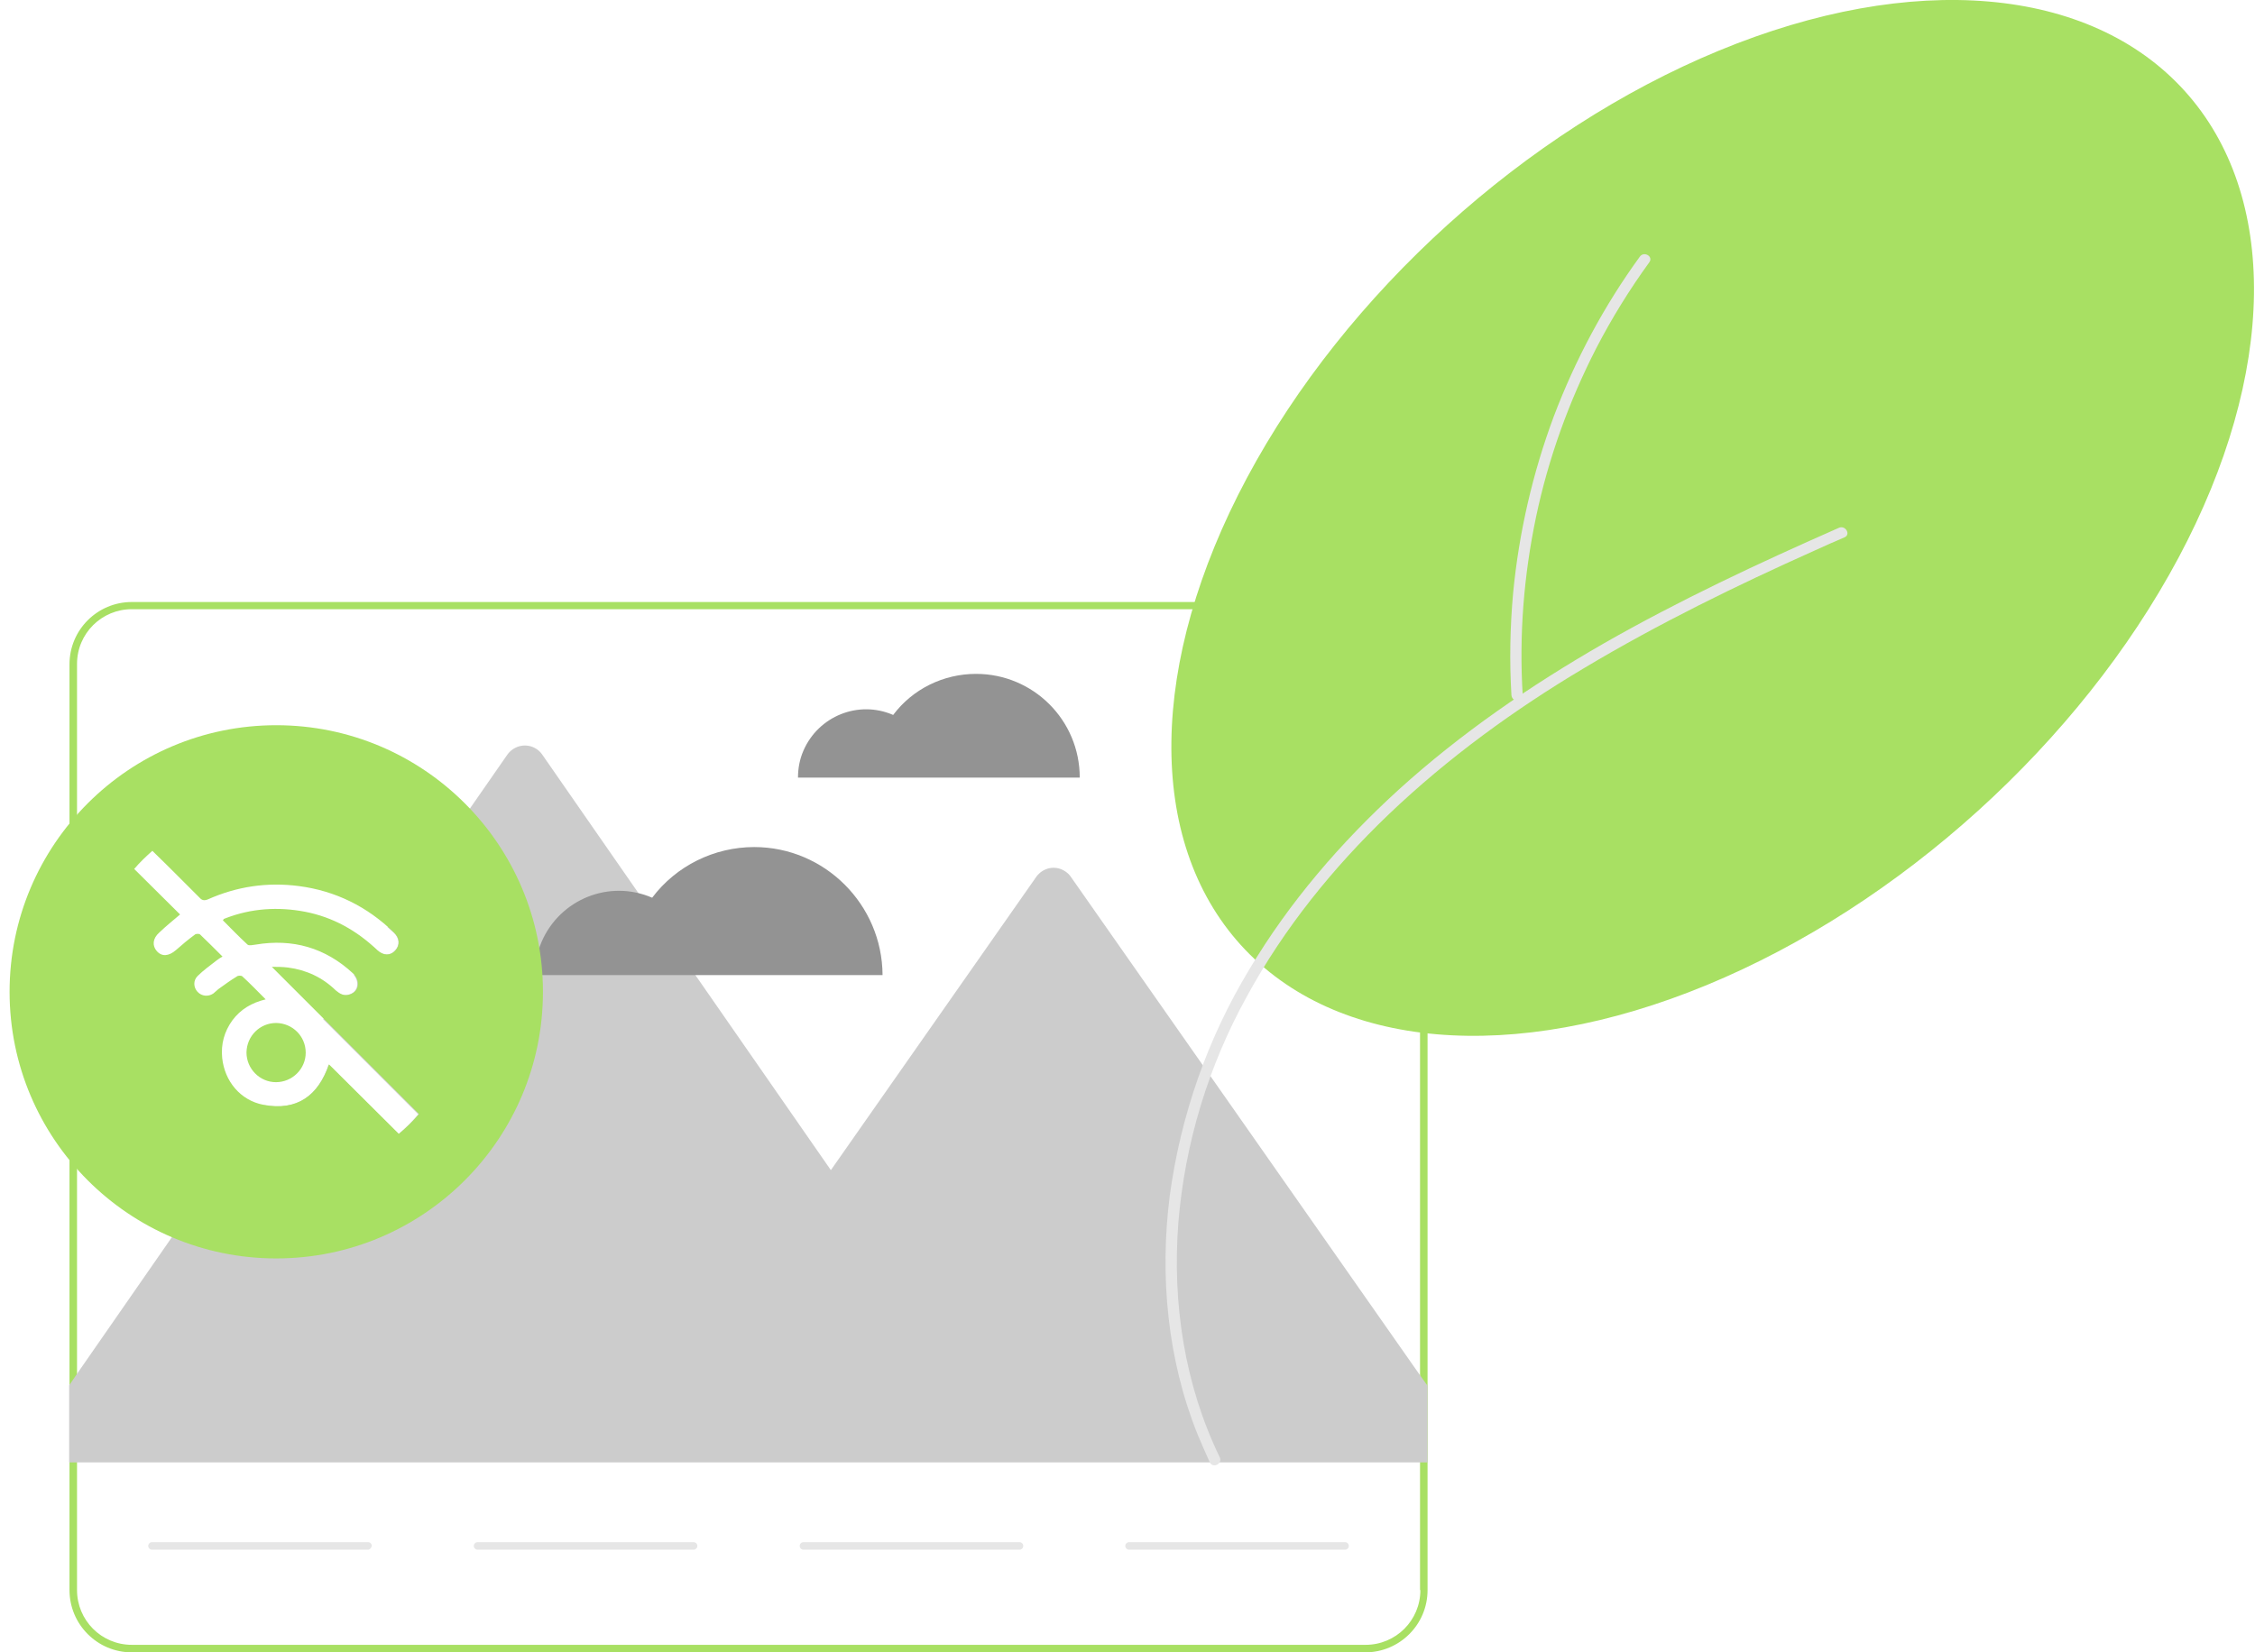 <?xml version="1.0" encoding="utf-8"?>
<!-- Generator: Adobe Illustrator 23.0.5, SVG Export Plug-In . SVG Version: 6.00 Build 0)  -->
<svg version="1.1" id="Capa_1" xmlns="http://www.w3.org/2000/svg" xmlns:xlink="http://www.w3.org/1999/xlink" x="0px" y="0px"
	 width="658.7px" height="482.7px" viewBox="0 0 658.7 482.7" style="enable-background:new 0 0 658.7 482.7;" xml:space="preserve"
	>
<style type="text/css">
	.st0{fill:#939393;}
	.st1{fill:#A8E063;}
	.st2{display:none;fill:#E6E6E6;}
	.st3{fill:#CCCCCC;}
	.st4{fill:#E6E6E6;}
</style>
<g>
	<path class="st0" d="M285.1,196.9c-9.5,0-18.5,4.4-24.2,12c-10.1-4.4-21.8,0.3-26.2,10.4c-1.1,2.5-1.6,5.2-1.6,7.9h82.3
		C315.4,210.4,301.8,196.9,285.1,196.9L285.1,196.9z"/>
	<path class="st1" d="M398.8,175.9H38.5c-10,0-18.2,8.1-18.2,18.2v270.5c0,10,8.1,18.2,18.2,18.2h360.3c10,0,18.2-8.1,18.2-18.2V194
		C417,184,408.9,175.9,398.8,175.9z M414.9,464.6c0,8.9-7.2,16-16,16H38.5c-8.9,0-16-7.2-16-16V194c0-8.9,7.2-16,16-16h360.3
		c8.9,0,16,7.2,16,16v270.6H414.9z"/>
	<path class="st2" d="M80.6,303.7c-3.5,3.6-6.9,7-10.3,10.4c-5,5-10,10-15,15c-3.9,3.9-7.9,3.9-11.8,0c-0.9-0.9-1.8-1.8-2.7-2.7
		c-3-3.2-3.1-7.5,0-10.6c8.2-8.3,16.4-16.5,24.7-24.7c0.4-0.4,0.9-0.7,1.5-1c-0.7-0.8-1.1-1.2-1.5-1.6c-8.2-8.2-16.4-16.4-24.6-24.6
		c-2.1-2.1-2.9-4.7-2-7.6c0.1-0.3,0.2-0.6,0.3-0.9c1.8-2.9,4.2-5.5,7.2-7.1c2.8-1.5,5.9-0.8,8.3,1.6c6,6,12.1,12,18.1,18.1
		c2.6,2.6,5.1,5.2,7.8,7.9c0.5-0.5,0.9-0.8,1.3-1.2c8.2-8.2,16.5-16.5,24.7-24.7c2.1-2.1,4.7-2.9,7.6-2c0.3,0.1,0.6,0.2,0.9,0.3
		c2.9,1.8,5.4,4.1,7.1,7.1c1.6,2.8,0.9,6-1.6,8.4c-6,6-12,12.1-18.1,18.1c-2.6,2.6-5.2,5.1-7.8,7.8c0.4,0.5,0.7,0.8,1,1.2
		c8.1,8.1,16.1,16.2,24.2,24.2c1.5,1.5,2.8,3.2,2.9,5.4c0.2,2.2-0.6,4.2-2.1,5.8c-1.1,1.1-2.2,2.2-3.2,3.3c-3.4,3.3-7.6,3.3-11,0
		c-8.2-8.2-16.4-16.4-24.6-24.6C81.6,304.6,81.2,304.2,80.6,303.7z"/>
	<path class="st3" d="M414.7,401.7L312.8,256.2c-0.4-0.6-0.9-1.1-1.5-1.5c-2.8-2-6.6-1.3-8.6,1.5l-60,85.7l-84.3-121.4
		c-0.5-0.7-1-1.2-1.6-1.6c-2.8-1.9-6.6-1.2-8.6,1.6l-35,50.4c0.6,0.5,1.2,1.1,1.8,1.6c1.7,1.6,1.8,3.7,0.4,5.2
		c-1.4,1.6-3.5,1.6-5.3-0.1c-0.3-0.3-0.6-0.6-1-0.9l-5.7,8.2c1.7,2.2,1.1,5-1.5,5.7c-0.9,0.3-1.7,0.2-2.4-0.1l-5.1,7.3
		c9.2,9.2,18.5,18.5,27.8,27.8c-1.8,2.1-3.7,4-5.8,5.8c-6.9-6.9-13.7-13.6-20.4-20.3c-3.1,9-9.2,13.6-19,11.8l-54.7,78.8l-2.1,3.1
		v22.5H417v-22.4L414.7,401.7z"/>
	<path class="st4" d="M107.5,452.8H44.4c-0.6,0-1.1-0.5-1.1-1.1s0.5-1.1,1.1-1.1h63.1c0.6,0,1.1,0.5,1.1,1.1
		C108.5,452.3,108,452.8,107.5,452.8L107.5,452.8L107.5,452.8z"/>
	<path class="st4" d="M202.6,452.8h-63.1c-0.6,0-1.1-0.5-1.1-1.1s0.5-1.1,1.1-1.1l0,0h63.1c0.6,0,1.1,0.5,1.1,1.1
		C203.7,452.3,203.2,452.8,202.6,452.8z"/>
	<path class="st4" d="M297.8,452.8h-63.1c-0.6,0-1.1-0.5-1.1-1.1s0.5-1.1,1.1-1.1l0,0h63.1c0.6,0,1.1,0.5,1.1,1.1
		S298.4,452.8,297.8,452.8z"/>
	<path class="st4" d="M392.9,452.8h-63.1c-0.6,0-1.1-0.5-1.1-1.1s0.5-1.1,1.1-1.1h63.1c0.6,0,1.1,0.5,1.1,1.1
		S393.5,452.8,392.9,452.8L392.9,452.8z"/>
	
		<ellipse transform="matrix(0.741 -0.671 0.671 0.741 27.825 374.975)" class="st1" cx="500.5" cy="151.4" rx="186" ry="115.5"/>
	<path class="st4" d="M356.3,425.8c-10.3-21.2-13.9-45.1-12.1-68.5c1.9-23.3,8.8-45.9,20.1-66.3c10.8-19.8,25.1-37.5,41.4-53.1
		c17.3-16.5,36.7-30.6,57.2-42.8c21.6-12.9,44.3-24,67.3-34.3c2.9-1.3,5.7-2.6,8.6-3.8c1.9-0.8,0.3-3.6-1.6-2.8
		c-23.4,10.3-46.7,21.2-68.9,33.9c-21.2,12.2-41.5,26.1-59.7,42.6c-16.9,15.4-32,32.9-43.7,52.6c-12.2,20.2-20,42.6-23.2,66
		c-3,23.5-0.7,48,8.2,70c1.1,2.7,2.3,5.3,3.5,8C354.4,429.2,357.2,427.6,356.3,425.8L356.3,425.8z"/>
	<path class="st4" d="M444.8,203.2c-1.1-17.5,0.3-35,3.9-52.2c3.6-17.1,9.6-33.7,17.6-49.3c4.5-8.7,9.7-17.1,15.5-25.1
		c1.2-1.7-1.6-3.3-2.8-1.6c-10.4,14.3-18.8,30-25.1,46.6c-6.2,16.6-10.2,34-11.9,51.6c-0.9,10-1.1,20-0.5,29.9
		C441.7,205.3,444.9,205.3,444.8,203.2L444.8,203.2z"/>
	<path class="st0" d="M220.3,247.5c-11.7,0-22.8,5.5-29.8,14.8c-12.5-5.4-26.9,0.4-32.3,12.9c-1.3,3.1-2,6.4-2,9.7h101.6
		C257.7,264.3,240.9,247.5,220.3,247.5L220.3,247.5z"/>
	<g>
		<path class="st1" d="M80.7,211.9c-43,0-77.9,34.9-77.9,77.9s34.9,77.9,77.9,77.9s77.9-34.9,77.9-77.9S123.7,211.9,80.7,211.9z
			 M116.5,331.3c-6.9-6.9-13.7-13.6-20.4-20.3c-3.1,9.1-9.3,13.7-19.2,11.8c-6.7-1.3-11.3-6.9-12-13.7c-0.4-4,0.6-7.7,3-11
			c2.4-3.2,5.6-5.1,9.7-6.1c-2.4-2.4-4.5-4.6-6.8-6.7c-0.3-0.3-1.2-0.3-1.6,0c-1.8,1.1-3.6,2.4-5.4,3.7c-0.5,0.4-1,0.9-1.5,1.3
			c-1.5,1-3.4,0.8-4.6-0.5c-1.2-1.3-1.3-3.3,0-4.6c1.7-1.7,3.7-3.1,5.6-4.6c0.5-0.4,1-0.7,1.7-1.1c-2.3-2.3-4.4-4.4-6.6-6.5
			c-0.3-0.2-1.2-0.2-1.5,0.1c-1.9,1.4-3.7,2.9-5.5,4.5c-2.1,1.8-4.1,2-5.6,0.3c-1.4-1.6-1.2-3.7,0.7-5.4c2.1-2,4.1-3.6,6.1-5.3
			c-4.4-4.4-8.9-8.8-13.4-13.3c1.6-1.9,3.4-3.6,5.3-5.3c2.9,2.8,5.6,5.5,8.3,8.2c1.8,1.8,3.7,3.7,5.5,5.5c0.7,0.8,1.4,0.9,2.4,0.5
			c8.5-3.8,17.4-5.1,26.6-3.9c10.7,1.4,20,6,27.8,13.6c1.7,1.6,1.8,3.7,0.4,5.2c-1.4,1.6-3.5,1.6-5.3-0.1c-6-5.7-12.9-9.6-21.1-11.2
			c-7.9-1.5-15.7-1-23.2,1.9c-0.2,0.1-0.3,0.1-0.5,0.2c-0.1,0.1-0.1,0.2-0.3,0.4c2.4,2.4,4.7,4.8,7.2,7.1c0.4,0.4,1.6,0.1,2.4,0
			c10.8-1.8,20.3,0.9,28.4,8.4c2.3,2.2,1.8,5.4-1,6.2c-1.6,0.5-2.8-0.2-4-1.2c-3.9-3.8-8.6-6-14-6.7c-1.6-0.2-3.2-0.2-4.7-0.2
			c14.3,14.3,28.6,28.6,43,43C120.6,327.6,118.6,329.6,116.5,331.3z"/>
		<path class="st2" d="M96.1,311c6.8,6.7,13.6,13.5,20.4,20.3c2.1-1.8,4-3.7,5.8-5.8c-14.5-14.5-28.8-28.8-43-43
			c1.5,0,3.1,0,4.7,0.2c5.4,0.7,10.1,2.9,14,6.7c1.2,1,2.4,1.7,4,1.2c2.8-0.8,3.3-4,1-6.2c-8.1-7.5-17.6-10.2-28.4-8.4
			c-0.8,0.1-2,0.4-2.4,0c-2.5-2.3-4.8-4.7-7.2-7.1c0.2-0.2,0.2-0.3,0.3-0.4c0.2-0.1,0.3-0.1,0.5-0.2c7.5-2.9,15.3-3.4,23.2-1.9
			c8.2,1.6,15.1,5.5,21.1,11.2c1.8,1.7,3.9,1.7,5.3,0.1c1.4-1.5,1.3-3.6-0.4-5.2c-7.8-7.6-17.1-12.2-27.8-13.6
			c-9.2-1.2-18.1,0.1-26.6,3.9c-1,0.4-1.7,0.3-2.4-0.5c-1.8-1.8-3.7-3.7-5.5-5.5c-2.7-2.7-5.4-5.4-8.3-8.2c-1.9,1.6-3.6,3.4-5.3,5.3
			c4.5,4.5,9,8.9,13.4,13.3c-2,1.7-4,3.3-6.1,5.3c-1.9,1.7-2.1,3.8-0.7,5.4c1.5,1.7,3.5,1.5,5.6-0.3c1.8-1.6,3.6-3.1,5.5-4.5
			c0.3-0.3,1.2-0.3,1.5-0.1c2.2,2.1,4.3,4.2,6.6,6.5c-0.7,0.4-1.2,0.7-1.7,1.1c-1.9,1.5-3.9,2.9-5.6,4.6c-1.3,1.3-1.2,3.3,0,4.6
			c1.2,1.3,3.1,1.5,4.6,0.5c0.5-0.4,1-0.9,1.5-1.3c1.8-1.3,3.6-2.6,5.4-3.7c0.4-0.3,1.3-0.3,1.6,0c2.3,2.1,4.4,4.3,6.8,6.7
			c-4.1,1-7.3,2.9-9.7,6.1c-2.4,3.3-3.4,7-3,11c0.7,6.8,5.3,12.4,12,13.7C86.8,324.7,93,320.1,96.1,311z"/>
		<path class="st1" d="M72,307.5c0,4.8,3.9,8.7,8.6,8.7c4.8,0,8.7-3.9,8.7-8.6c0-4.8-3.8-8.6-8.6-8.7
			C75.9,298.9,72.1,302.7,72,307.5z"/>
	</g>
</g>
</svg>
